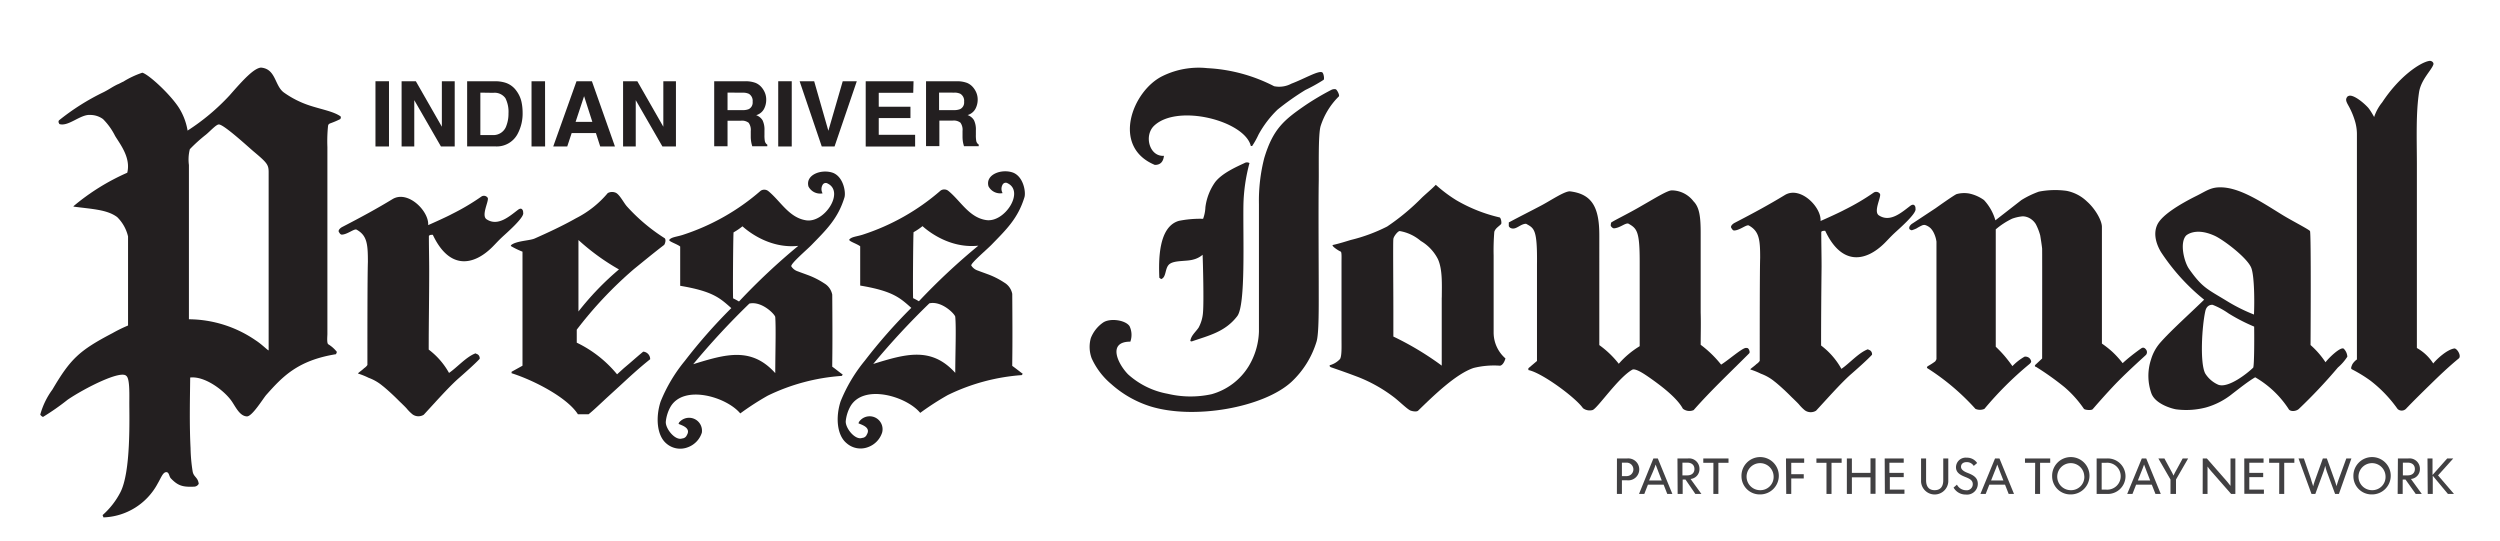 <svg id="Layer_1" data-name="Layer 1" xmlns="http://www.w3.org/2000/svg" viewBox="0 0 412.35 89.17" height="89.17" width="412.35">
    <defs>
        <style>
            .cls-1 {
                fill: #231f20;
            }
            .cls-2 {
                fill: #414042;
            }
        </style>
    </defs>
    <title>Indian River</title><path
        class="cls-1"
        d="M400.62,10.06c.47-.11.82.27.75.55-.27.93-2,2.45-2.36,4.54-.54,3.45-.38,7.63-.37,11.78,0-3.32,0,22.09,0,30.47a7.68,7.68,0,0,1,2.7,2.55c.63-.78,2.33-2.34,3.53-2.48.51.12,1.13,1.29.68,1.65-1.62,1.33-3.18,2.81-4.74,4.34-1.3,1.27-2.62,2.56-4,4a1,1,0,0,1-1.35,0A21.63,21.63,0,0,0,391,62.8a23.33,23.33,0,0,0-3.1-1.9c-.23-.13,0-.58.1-.82.35-.58,1-1,.75-.71,0-2.18,0-24.11,0-37.32a7.71,7.71,0,0,0-.26-1.87,12.57,12.57,0,0,0-.9-2.31c-.3-.61-.71-1.13-.6-1.59.11-.27.18-.38.38-.45.63-.31,2.21.83,3.22,1.92.42.48,1,1.55,1,1.55a7.67,7.67,0,0,1,1.33-2.42C395.8,12.51,399.21,10.32,400.62,10.06Z"/><path
        class="cls-1"
        d="M210.15,14.22A4.23,4.23,0,0,0,213,13.8c2.13-.8,4.47-2.2,5.08-1.87.25.14.4,1.12.23,1.24a27.52,27.52,0,0,1-3,1.67,43.41,43.41,0,0,0-4.58,3.23,17.12,17.12,0,0,0-3.15,4.13,13.63,13.63,0,0,1-1.05,1.88h-.22c-1-4.14-12-7-15.91-3.38-1.77,1.62-.83,5.17,1.58,5-.09.88-.51,1.51-1.5,1.5-7.24-3-3.71-12.23,1.28-14.66a13.5,13.5,0,0,1,7.37-1.3A27,27,0,0,1,210.15,14.22Z"/><path
        class="cls-1"
        d="M219.58,14.83a1.15,1.15,0,0,1,.73-.11c.23.08.69,1,.52,1.18a12,12,0,0,0-3,4.88c-.44,1.4-.27,7.18-.32,9.38-.06,3.63,0,14.54,0,16.28,0,3.87.07,8.75-.39,10A15.08,15.08,0,0,1,213,63c-4.62,4.23-16.12,6.28-23.34,4a17.66,17.66,0,0,1-6.38-3.66,12,12,0,0,1-3.22-4.24,5.41,5.41,0,0,1-.14-3.33,5.59,5.59,0,0,1,2-2.55c1.13-.8,3.71-.45,4.39.58a3.34,3.34,0,0,1,.13,2.55c-3.82,0-2.08,3.66-.37,5.4a13.26,13.26,0,0,0,6.53,3.2,16.28,16.28,0,0,0,7.24.07,10.47,10.47,0,0,0,6.12-4.62,11.76,11.76,0,0,0,1.69-5.7c0-1.11,0-1.88,0-3.42s0-9.82,0-17.63a28.35,28.35,0,0,1,.87-7.56c1.45-4.84,3.29-6.32,6.77-8.72A43.68,43.68,0,0,1,219.58,14.83Z"/><path
        class="cls-1"
        d="M54.43,20.36a14.44,14.44,0,0,0,1.68-.71.41.41,0,0,0,.07-.45C55,18.37,53.06,18.06,51,17.38a15.71,15.71,0,0,1-4.13-2.09c-1.6-1.1-1.32-3.94-3.84-4.14-1.16.13-2.82,1.9-5.16,4.58a36,36,0,0,1-6.93,5.81,10.18,10.18,0,0,0-1.34-3.62c-1.36-2.22-5-5.6-6.12-5.93a14.81,14.81,0,0,0-3.18,1.5c-.08,0-.77.4-.85.4-.9.42-1.41.83-2.34,1.3a38.08,38.08,0,0,0-7.39,4.67c-.16.29,0,.4.07.6,1.48.48,3.49-1.64,5.1-1.5a3.56,3.56,0,0,1,2.1.68,10.65,10.65,0,0,1,2,2.79c.85,1.39,2.61,3.6,2,6.06A36.68,36.68,0,0,0,12.13,34v.08c3.12.41,5.55.49,7.2,1.73A6.56,6.56,0,0,1,21.12,39c0,5,0,9.71,0,14.69a24.39,24.39,0,0,0-2.57,1.26c-5.5,2.88-6.92,4.24-9.91,9.31a12.55,12.55,0,0,0-2,4.13,1,1,0,0,0,.45.38,39.86,39.86,0,0,0,4.08-2.85C14,64,19.94,61,20.83,62c.56.39.51,2.73.5,4.43,0,2.68.27,11.41-1.48,14.78a12.86,12.86,0,0,1-2.93,3.75l.15.38A10.55,10.55,0,0,0,26,79.77c.54-.91.84-1.83,1.37-1.89s.5.66.79,1c1.21,1.27,2,1.47,3.87,1.39a.88.88,0,0,0,.75-.48c-.15-1.09-.81-1.07-1-2a27.16,27.16,0,0,1-.35-3.88c-.2-4-.1-7.89-.06-11.64C33.74,62,36.82,64.3,38.09,66c.7.92,1.38,2.65,2.65,2.68.87,0,2.69-3,3.19-3.56,2.63-2.94,5.11-5.67,11.49-6.7l.15-.37a5.34,5.34,0,0,0-1.43-1.27c-.24-.18-.16-1.1-.14-1.65,0-3.47,0-29.72,0-30.89a24.92,24.92,0,0,1,.11-3.5C54.19,20.43,54.32,20.43,54.43,20.36ZM42.16,56.13a19.66,19.66,0,0,0-11-3.47c0-5.83,0-17.55,0-17.55l0-7.89a6.89,6.89,0,0,1,.15-2.61,25.44,25.44,0,0,1,2.63-2.38c.67-.53,1.75-1.75,2.17-1.7.82,0,4.9,3.76,5.67,4.41,2.28,1.91,2.53,2.22,2.53,3.47s0,13.5,0,29.38C44.18,57.82,43.18,56.78,42.16,56.13Z"/><path
        class="cls-1"
        d="M205.26,26.9a.81.81,0,0,1,.83,0,28.79,28.79,0,0,0-1,6.91c-.08,5.53.38,16.42-1,18.31-2,2.63-4.69,3.21-7.54,4.2l-.22-.07c.12-.88.75-1.35,1.35-2.18a6.15,6.15,0,0,0,.75-2.63c.14-1.75,0-7.7-.07-9.42a3.71,3.71,0,0,1-1.54.79c-1.12.33-3,.1-3.87.71s-.51,2.21-1.43,2.51l-.3-.22c-.12-2.9-.16-8.4,3.22-9.38a17.71,17.71,0,0,1,4-.34,6.24,6.24,0,0,0,.38-1.92,9.16,9.16,0,0,1,1.57-4.08C201.52,28.57,204,27.49,205.26,26.9Z"/><path
        class="cls-1"
        d="M275.77,31.4a4.56,4.56,0,0,1,3.56,1.81c1,1,1.18,2.64,1.18,5.25,0,4.53,0,9.39,0,13.11.06,1.82,0,3.6,0,5.3a18.07,18.07,0,0,1,3.37,3.27c1.15-.7,3.38-2.67,4.05-2.75.36,0,.38,0,.57.31,0,.08.19.39,0,.59l-.35.35c-3,3-5.93,5.75-8.8,9a1.74,1.74,0,0,1-1.78-.23c-1-1.88-3.89-4-5.55-5.16-.54-.37-2.15-1.52-2.76-1.29-2.32,1.28-5.76,6.38-6.57,6.67a1.82,1.82,0,0,1-1.6-.31c-1.2-1.74-6.8-5.87-9-6.28v-.3l1.42-1.2V43.66c.07-5.9-.46-6-1.8-6.75-.91,0-1.62,1-2.4.75a.64.64,0,0,1-.45-.37v-.6c1.86-1,3.47-1.8,5.27-2.75,1.56-.81,3.89-2.41,4.81-2.38,3.57.43,4.87,2.52,4.85,7.31V56.92A15.77,15.77,0,0,1,267,60a14.69,14.69,0,0,1,3.45-2.9v-14c0-5-.47-5.42-1.87-6.22-.51-.14-1.36.71-2.36.78-.22,0-.4-.21-.5-.34s0-.39,0-.56,2.71-1.43,5.16-2.88C273.11,32.61,275.08,31.38,275.77,31.4Z"/><path
        class="cls-1"
        d="M79.36,32.45a.75.75,0,0,1,1.09.19c.23.51-1.13,2.9-.19,3.53,1.87,1.24,3.78-.51,5.2-1.58.1-.07.43-.3.65-.07s.17.54.19.61c.14.81-2.83,3.37-3.5,4s-1.06,1.08-1.58,1.6c-3.09,3.08-7.08,3.84-9.83-2-.33,0-.49,0-.65.18,0,1.9.05,3.85.05,5.75,0,4.58-.08,8.7-.08,13a12.28,12.28,0,0,1,3.35,3.85c1.3-.87,2.87-2.69,4.38-3.23.23.15.3.1.48.28a.78.78,0,0,1,.2.62c-.73.8-2.5,2.37-3.6,3.33-1.67,1.5-4,4.15-5.63,5.9a1.66,1.66,0,0,1-1.83-.05,6.9,6.9,0,0,1-1-1c-.41-.45-.95-.93-1.46-1.45-1-1-2.14-2-2.53-2.29a7.65,7.65,0,0,0-2.28-1.31,11.45,11.45,0,0,0-1.72-.69v-.07c.32-.28.72-.55,1-.83a1.79,1.79,0,0,0,.53-.52c0-5.65,0-14.62.08-17,0-2.94-.13-4.37-1.88-5.33-.4-.18-1.56.85-2.48.83-.2-.07-.28-.2-.43-.45s.18-.63.63-.85c3.22-1.67,5.66-3,8.21-4.55s6.07,2,5.89,4.28c.9-.39,3.22-1.44,3.94-1.84A37.39,37.39,0,0,0,79.36,32.45Z"/><path
        class="cls-1"
        d="M246.36,54.91c0-.65,0-6.56,0-12.75a38.14,38.14,0,0,1,.11-3.92c.19-.6.7-.85,1.1-1.26.17-.14,0-1.07-.23-1.12a25.63,25.63,0,0,1-7.09-2.81,23.21,23.21,0,0,1-3.43-2.57c-.54.59-1.72,1.57-2.28,2.11a37,37,0,0,1-5.74,4.77,27.48,27.48,0,0,1-6,2.22c-.67.2-1.91.6-2.93.82-.39.07.77.89,1.27,1.1.18.09.13,1,.13,1.65,0,1.22,0,2.87,0,4,0,2.88,0,5.81,0,8.69,0,1.25.07,2.88-.25,3.38a3.6,3.6,0,0,1-1.62,1c-.23.1,0,.29.11.35,2.06.71,3,1.05,4.43,1.59A24.41,24.41,0,0,1,230,65.58c.93.73,2.2,2,2.71,2.16s1,.17,1.19,0c2.55-2.48,6.23-6.07,9.16-7.05a13.9,13.9,0,0,1,4.35-.37c.45-.07.76-.7.9-1.2A5.66,5.66,0,0,1,246.36,54.91Zm-8.56-5.84c0,3.57,0,6.94,0,11.23a1.08,1.08,0,0,1-.21-.15,49.35,49.35,0,0,0-7.77-4.64c0-.68,0-3.52,0-4.22,0-4.2-.07-11.59,0-11.83,0-.42.74-1.35,1.05-1.35a7.23,7.23,0,0,1,3.47,1.63,7.32,7.32,0,0,1,2.83,3C237.94,44.43,237.82,46.86,237.81,49.07Z"/><path
        class="cls-1"
        d="M104.55,44.39c1.51-1.22,3.26-2.67,5-4,.21-.31.35-1,0-1.15a30.05,30.05,0,0,1-6.16-5.21c-.53-.6-1.25-2.07-1.91-2.27a1.48,1.48,0,0,0-1.24.09A16.62,16.62,0,0,1,95,36c-2.24,1.27-4.63,2.37-6.79,3.33-.77.34-2.29.34-3.47.83-.11.07-.51.22-.48.42a13.14,13.14,0,0,0,1.92.93V60.32l-1.8,1v.24c3.62,1.14,9.19,4,10.94,6.77h1.76c.81-.66,1.52-1.34,2.53-2.28.5-.47,1.32-1.21,2.54-2.33,1.63-1.5,3.14-2.92,5.09-4.47A1.24,1.24,0,0,0,106.09,58c-1.4,1.17-1.81,1.57-3.21,2.74l-1.1,1a19.55,19.55,0,0,0-6.65-5.22c0-.7,0-1.44,0-2.14A65.62,65.62,0,0,1,104.55,44.39Zm-9.14,7c0-3.83,0-8,0-11.8a37.1,37.1,0,0,0,6.68,4.85A46.7,46.7,0,0,0,95.4,51.39Z"/><path
        class="cls-1"
        d="M133.85,40.41c2.39-2.46,4.38-4.33,5.45-7.9.22-.9-.21-3.33-1.9-4-1.87-.68-4.59.29-4.05,2.25a2.16,2.16,0,0,0,2.33,1.13,1.41,1.41,0,0,1,0-1.4.59.59,0,0,1,.85-.21c2.79,1.38-.51,6.51-3.55,6.06-2.83-.42-4.23-3.16-6.23-4.8a1.08,1.08,0,0,0-1.28-.08,36.78,36.78,0,0,1-12.91,7.3c-1,.31-1.83.35-2.17.8-.13.26,1.25.67,1.8,1.1,0,.87,0,2.23,0,6.48,5.36.9,6.54,2,8.43,3.68a87.74,87.74,0,0,0-7.66,8.7,25.63,25.63,0,0,0-4,6.72c-.84,2.58-.63,5.59.95,6.91a3.47,3.47,0,0,0,3.57.61,3.78,3.78,0,0,0,2.28-2.39A2.13,2.13,0,0,0,112,69.7l-.08.22c.69.28,2.06.71,1.37,1.85a.88.88,0,0,1-.77.55c-1.16.42-2.8-1.65-2.7-2.78a6.25,6.25,0,0,1,.75-2.4c2.17-3.8,9.27-1.68,11.53,1.05a45.38,45.38,0,0,1,4.53-2.93A33.13,33.13,0,0,1,138.85,62l.15-.22c-.53-.37-1.2-.93-1.73-1.3,0-1.65.07-2.84,0-11.88a2.78,2.78,0,0,0-1.33-1.87,13.09,13.09,0,0,0-2.77-1.39c-.45-.17-1.17-.42-1.54-.57a2,2,0,0,1-1.12-.85C130.43,43.45,133.06,41.22,133.85,40.41Zm-6,21.11c-3.94-4.36-8.17-3.1-13.51-1.45a124.4,124.4,0,0,1,9.26-10c2.06-.45,4.23,1.79,4.27,2.22C128,54.18,127.88,58.07,127.87,61.52Zm-6-11.81a9.8,9.8,0,0,0-.93-.5c-.06-.81,0-9.68.07-10.88a10.49,10.49,0,0,0,1.47-1c.12.08,3.95,3.79,9.21,3.22A105.89,105.89,0,0,0,121.9,49.72Z"/><path
        class="cls-1"
        d="M386.57,57.51c-.49-.35-2.35,1.39-3,2.24a14.07,14.07,0,0,0-2.47-2.84s.12-18.51-.09-18.8-3-1.71-4.5-2.63c-3.18-1.94-7.1-4.67-10.43-4.58a4.42,4.42,0,0,0-1.58.3c-.64.24-1.37.69-2.22,1.11-2.57,1.28-5.68,3.11-6.45,4.74s-.06,3.45.64,4.58a34.23,34.23,0,0,0,7.08,7.8c-2.46,2.4-5.38,5-7.16,7a7.39,7.39,0,0,0-1.6,2.87,8.59,8.59,0,0,0,.08,5.63c.7,1.78,3.52,2.51,4.08,2.59a12.88,12.88,0,0,0,4.89-.31,12.19,12.19,0,0,0,4.4-2.29c1.31-1,2.55-2,3.73-2.69a16.3,16.3,0,0,1,5.51,5.22c.24.48,1.22.43,1.69,0a86.22,86.22,0,0,0,6.44-6.83,8.19,8.19,0,0,0,1.56-1.79A2,2,0,0,0,386.57,57.51Zm-14.95,3.15c-.93.91-4.05,3.39-5.71,2.81a4.8,4.8,0,0,1-2.18-1.87c-.9-1.73-.54-7.73,0-10.21.22-1.12,1-1.13,1.23-1.11a12.62,12.62,0,0,1,2.61,1.41,29.69,29.69,0,0,0,4.23,2.18C371.82,54.62,371.85,60.44,371.63,60.66Zm.15-8.78a28.13,28.13,0,0,1-4.32-2.14c-3.38-2.07-4.16-2.23-6.38-5.37-.82-1.16-1.6-4.33-.49-5.52,0,0,1.45-1.41,4.62,0,1.45.62,5.58,3.74,6.15,5.4C371.84,45.62,371.87,49.75,371.77,51.88Z"/><path
        class="cls-1"
        d="M324.8,31.92a4.74,4.74,0,0,0-2.06.09c-.34.09-3.45,2.31-3.45,2.31l-3.83,2.53a1.27,1.27,0,0,0-.51.53.53.53,0,0,0,0,.41.72.72,0,0,0,.38.19,5.59,5.59,0,0,0,.77-.3,7.89,7.89,0,0,1,.9-.49.94.94,0,0,1,.51-.08,2.28,2.28,0,0,1,.92.53,2.94,2.94,0,0,1,.5.71,4.8,4.8,0,0,1,.47,1.5V59.23a1.51,1.51,0,0,1-.22.39,10.87,10.87,0,0,1-1.13.73s-.22.13-.22.23.09.19.21.24a38.26,38.26,0,0,1,7.79,6.62,1.84,1.84,0,0,0,1.48,0,56.35,56.35,0,0,1,7.35-7.33c.41-.32.36-.51.36-.51a1,1,0,0,0-.32-.56,1,1,0,0,0-.77-.21,8.72,8.72,0,0,0-2,1.56s-.63-.9-1.34-1.73a20.37,20.37,0,0,0-1.41-1.47V37.83a12.44,12.44,0,0,1,2.7-1.76,6.81,6.81,0,0,1,1.76-.39,2.44,2.44,0,0,1,1.07.28,2.82,2.82,0,0,1,1.07,1,9.19,9.19,0,0,1,.73,1.86c.06.34.3,1.86.32,2.21s0,18.1,0,18.1l-1.07,1a.32.32,0,0,0-.13.22c0,.13.21.17.21.17a46.84,46.84,0,0,1,4.66,3.32,18.09,18.09,0,0,1,3.22,3.59c.13.19,1.24.3,1.45.06s2-2.33,3.94-4.35c2.34-2.38,4.75-4.48,4.86-4.62a.69.69,0,0,0,0-.86c-.28-.39-.56-.34-.73-.24s-1.07.75-1.9,1.42c-.65.52-1.23,1.06-1.23,1.06A15.85,15.85,0,0,0,348.38,58a16.87,16.87,0,0,0-1.69-1.33V37.42c0-1.05-1.11-3-2.48-4.2a6.69,6.69,0,0,0-3.34-1.74,13.89,13.89,0,0,0-4.58.13A15.05,15.05,0,0,0,333.41,33l-4.29,3.34A8.17,8.17,0,0,0,327.24,33,6.45,6.45,0,0,0,324.8,31.92Z"/><path
        class="cls-1"
        d="M163.54,40.37c2.39-2.46,4.38-4.33,5.45-7.9.22-.9-.21-3.34-1.9-4-1.87-.68-4.59.29-4.05,2.25a2.16,2.16,0,0,0,2.33,1.13,1.41,1.41,0,0,1,0-1.4.59.59,0,0,1,.85-.21c2.79,1.38-.51,6.51-3.55,6.06-2.83-.42-4.23-3.17-6.23-4.8a1.08,1.08,0,0,0-1.28-.08,36.83,36.83,0,0,1-12.91,7.3c-1,.31-1.83.34-2.17.8-.13.26,1.25.68,1.8,1.1,0,.87,0,2.23,0,6.48,5.36.9,6.54,2,8.43,3.68a87.53,87.53,0,0,0-7.66,8.7,25.66,25.66,0,0,0-4,6.72c-.84,2.58-.63,5.59,1,6.91a3.47,3.47,0,0,0,3.57.62,3.78,3.78,0,0,0,2.28-2.39,2.13,2.13,0,0,0-3.83-1.73l-.07.22c.69.28,2.06.71,1.37,1.85a.87.87,0,0,1-.77.55c-1.16.42-2.8-1.65-2.7-2.78a6.26,6.26,0,0,1,.75-2.4c2.17-3.8,9.27-1.69,11.53,1.05a45.75,45.75,0,0,1,4.53-2.93,33.16,33.16,0,0,1,12.23-3.3l.15-.22c-.52-.38-1.2-.93-1.73-1.3,0-1.65.07-2.84,0-11.88a2.77,2.77,0,0,0-1.33-1.87,13,13,0,0,0-2.77-1.39c-.45-.17-1.17-.42-1.54-.57a2,2,0,0,1-1.12-.85C160.11,43.41,162.75,41.18,163.54,40.37Zm-6,21.11c-3.94-4.35-8.17-3.1-13.51-1.45a124,124,0,0,1,9.26-10c2.06-.45,4.23,1.79,4.27,2.22C157.73,54.14,157.57,58,157.56,61.48Zm-6-11.8a9.55,9.55,0,0,0-.93-.5c-.06-.81,0-9.69.07-10.88a10.43,10.43,0,0,0,1.48-1c.11.08,3.95,3.79,9.21,3.22A105.74,105.74,0,0,0,151.58,49.67Z"/><path
        class="cls-1"
        d="M309,31.8a.75.75,0,0,1,1.09.19c.23.51-1.13,2.9-.19,3.53,1.87,1.24,3.78-.51,5.2-1.58.1-.07.43-.3.66-.08s.17.54.19.61c.14.81-2.83,3.37-3.5,4s-1.06,1.08-1.58,1.6c-3.09,3.08-7.08,3.84-9.82-2-.33,0-.49,0-.65.17,0,1.9.05,3.85.05,5.75-.05,4.58-.08,8.71-.08,13a12.25,12.25,0,0,1,3.35,3.85c1.3-.87,2.87-2.69,4.37-3.23.23.15.3.1.48.28a.76.76,0,0,1,.2.62c-.73.8-2.49,2.37-3.6,3.33-1.67,1.5-4,4.15-5.63,5.9a1.67,1.67,0,0,1-1.83-.05,6.88,6.88,0,0,1-1-1c-.41-.45-.95-.93-1.46-1.45-1-1-2.14-2-2.53-2.29a7.71,7.71,0,0,0-2.28-1.31,11.55,11.55,0,0,0-1.72-.69v-.08c.32-.28.72-.55,1-.83a1.78,1.78,0,0,0,.53-.52c0-5.65,0-14.61.07-17,0-2.94-.13-4.37-1.87-5.33-.4-.19-1.56.85-2.47.83-.2-.07-.28-.2-.43-.45s.18-.63.63-.85c3.22-1.67,5.66-3,8.21-4.55s6.06,2,5.89,4.28c.91-.39,3.21-1.44,3.94-1.84A37.36,37.36,0,0,0,309,31.8Z"/><path class="cls-1" d="M64.16,24.16H61.93V13.4h2.23Z"/><path class="cls-1" d="M66.24,13.4h2.35l4.29,7.5V13.4H75V24.16H72.73l-4.4-7.64v7.64H66.24Z"/><path
        class="cls-1"
        d="M83.35,13.64A3.54,3.54,0,0,1,85.19,15,4.77,4.77,0,0,1,86,16.74a8.36,8.36,0,0,1,.2,1.78,7.15,7.15,0,0,1-.86,3.63,3.89,3.89,0,0,1-3.61,2H77.05V13.4h4.64A5.68,5.68,0,0,1,83.35,13.64Zm-4.12,1.64v7h2.08a2.24,2.24,0,0,0,2.22-1.57,5.52,5.52,0,0,0,.34-2,5,5,0,0,0-.51-2.52,2.18,2.18,0,0,0-2-.88Z"/><path class="cls-1" d="M89.91,24.16H87.67V13.4h2.23Z"/><path class="cls-1" d="M95.09,13.4h2.54l3.8,10.76H99l-.71-2.21h-4l-.73,2.21H91.25Zm-.15,6.7H97.7l-1.36-4.24Z"/><path class="cls-1" d="M102.77,13.4h2.35l4.29,7.5V13.4h2.08V24.16h-2.23l-4.4-7.64v7.64h-2.09Z"/><path
        class="cls-1"
        d="M124.64,13.68a2.65,2.65,0,0,1,1,.75,3.33,3.33,0,0,1,.54.91,3,3,0,0,1,.2,1.13A3.24,3.24,0,0,1,126,18a2.16,2.16,0,0,1-1.28,1,2,2,0,0,1,1.06.85,3.53,3.53,0,0,1,.31,1.68v.72a5.53,5.53,0,0,0,.06,1,.9.9,0,0,0,.41.61v.27h-2.48c-.07-.24-.12-.43-.15-.58a5.27,5.27,0,0,1-.1-.93v-1a2,2,0,0,0-.35-1.37,1.8,1.8,0,0,0-1.28-.34H120v4.21h-2.2V13.4h5.14A4.7,4.7,0,0,1,124.64,13.68ZM120,15.27v2.89h2.41A2.58,2.58,0,0,0,123.5,18a1.21,1.21,0,0,0,.64-1.21,1.36,1.36,0,0,0-.61-1.31,2.21,2.21,0,0,0-1-.19Z"/><path class="cls-1" d="M130.59,24.16h-2.23V13.4h2.23Z"/><path class="cls-1" d="M139,13.4h2.32l-3.67,10.76h-2.11L131.89,13.4h2.4l2.34,8.17Z"/><path class="cls-1" d="M150.63,15.31h-5.69v2.29h5.23v1.87h-5.23v2.76h6v1.94h-8.15V13.4h7.89Z"/><path
        class="cls-1"
        d="M159.52,13.68a2.64,2.64,0,0,1,1,.75,3.33,3.33,0,0,1,.54.91,3,3,0,0,1,.2,1.13,3.24,3.24,0,0,1-.39,1.51,2.17,2.17,0,0,1-1.28,1,2,2,0,0,1,1.06.85,3.54,3.54,0,0,1,.31,1.68v.72a5.39,5.39,0,0,0,.06,1,.89.89,0,0,0,.41.61v.27H159c-.07-.24-.12-.43-.15-.58a5.27,5.27,0,0,1-.09-.93v-1a2,2,0,0,0-.35-1.37,1.8,1.8,0,0,0-1.28-.34h-2.19v4.21h-2.2V13.4h5.14A4.69,4.69,0,0,1,159.52,13.68Zm-4.63,1.59v2.89h2.41a2.58,2.58,0,0,0,1.08-.17,1.21,1.21,0,0,0,.64-1.21,1.36,1.36,0,0,0-.62-1.31,2.21,2.21,0,0,0-1-.19Z"/><path class="cls-2" d="M266.7,75.62h1.68a1.81,1.81,0,1,1,0,3.6h-.86v2.25h-.83Zm1.6,2.91a1.11,1.11,0,1,0,0-2.22h-.78v2.22Z"/><path class="cls-2" d="M272.71,75.62h.73l2.4,5.85H275l-.6-1.53h-2.59l-.6,1.53h-.87Zm1.38,3.63-.56-1.44c-.08-.22-.44-1.12-.45-1.19h0c0,.07-.36,1-.45,1.19L272,79.25Z"/><path class="cls-2" d="M276.68,75.62h1.69a1.71,1.71,0,0,1,1.94,1.73A1.62,1.62,0,0,1,278.84,79l1.79,2.47h-1L278,79.09h-.46v2.38h-.83Zm1.6,2.79c.77,0,1.2-.41,1.2-1.05s-.43-1.05-1.2-1.05h-.78v2.1Z"/><path class="cls-2" d="M282.61,76.33h-1.67v-.71h4.16v.71h-1.67v5.14h-.83Z"/><path class="cls-2" d="M287.24,78.55a3.08,3.08,0,1,1,3.08,3A3,3,0,0,1,287.24,78.55Zm5.3,0a2.23,2.23,0,1,0-2.23,2.3A2.18,2.18,0,0,0,292.54,78.55Z"/><path class="cls-2" d="M294.58,75.62h3v.71h-2.13v1.88h2.06v.71h-2.06v2.55h-.83Z"/><path class="cls-2" d="M301.26,76.33H299.6v-.71h4.16v.71h-1.67v5.14h-.83Z"/><path class="cls-2" d="M304.62,75.62h.83V78h3.07v-2.4h.83v5.85h-.83V78.73h-3.07v2.74h-.83Z"/><path class="cls-2" d="M310.86,75.62H314v.7h-2.36V78H314v.7h-2.29v2.05h2.41v.7h-3.23Z"/><path class="cls-2" d="M316.86,79.46V75.62h.83v3.59c0,1,.43,1.64,1.41,1.64s1.42-.62,1.42-1.64V75.62h.83v3.84a2.25,2.25,0,0,1-4.49,0Z"/><path
        class="cls-2"
        d="M322.22,80.42l.56-.48a1.7,1.7,0,0,0,1.47.92,1,1,0,0,0,1.14-1c0-.69-.58-.92-1.29-1.21s-1.48-.66-1.48-1.59a1.6,1.6,0,0,1,1.77-1.57,2,2,0,0,1,1.72.88l-.56.48a1.33,1.33,0,0,0-1.16-.63c-.57,0-.94.29-.94.78s.58.81,1.09,1c.83.33,1.68.72,1.68,1.79a1.78,1.78,0,0,1-2,1.78A2.27,2.27,0,0,1,322.22,80.42Z"/><path class="cls-2" d="M329.06,75.62h.73l2.4,5.85h-.88l-.6-1.53h-2.59l-.6,1.53h-.87Zm1.38,3.63-.56-1.44c-.08-.22-.44-1.12-.45-1.19h0c0,.07-.36,1-.45,1.19l-.57,1.44Z"/><path class="cls-2" d="M335.68,76.33H334v-.71h4.16v.71h-1.67v5.14h-.83Z"/><path class="cls-2" d="M338.48,78.55a3.08,3.08,0,1,1,3.08,3A3,3,0,0,1,338.48,78.55Zm5.3,0a2.23,2.23,0,1,0-2.23,2.3A2.18,2.18,0,0,0,343.79,78.55Z"/><path class="cls-2" d="M345.82,75.62h1.66a2.93,2.93,0,1,1,0,5.85h-1.66Zm.83,5.14h.77a2.22,2.22,0,1,0,0-4.43h-.77Z"/><path class="cls-2" d="M353.27,75.62H354l2.4,5.85h-.88l-.6-1.53h-2.59l-.6,1.53h-.87Zm1.38,3.63-.56-1.44c-.08-.22-.44-1.12-.45-1.19h0c0,.07-.36,1-.45,1.19l-.57,1.44Z"/><path class="cls-2" d="M358,79.09l-2-3.47H357l1.08,2a8.64,8.64,0,0,1,.42.83h0a8.87,8.87,0,0,1,.42-.83l1.09-2h.9l-2,3.47v2.38H358Z"/><path class="cls-2" d="M363.32,75.62H364l3.32,3.79c.1.11.53.65.58.73h0c0-.08,0-.76,0-.91V75.62h.8v5.85H368l-3.32-3.79c-.1-.11-.53-.65-.57-.73h0c0,.08,0,.76,0,.91v3.61h-.8Z"/><path class="cls-2" d="M370.17,75.62h3.18v.7H371V78h2.29v.7H371v2.05h2.41v.7h-3.23Z"/><path class="cls-2" d="M375.94,76.33h-1.67v-.71h4.16v.71h-1.67v5.14h-.83Z"/><path
        class="cls-2"
        d="M379.12,75.62H380l1.2,3.48c0,.13.33,1,.33,1.13h0a11.68,11.68,0,0,1,.35-1.13l1.25-3.48h.66l1.25,3.48c.05.13.34,1,.35,1.13h0c0-.13.3-1,.34-1.13L387,75.62h.84l-2.06,5.85h-.63l-1.35-3.65a9.76,9.76,0,0,1-.28-1h0a9.81,9.81,0,0,1-.29,1l-1.34,3.65h-.63Z"/><path class="cls-2" d="M388.17,78.55a3.08,3.08,0,1,1,3.08,3A3,3,0,0,1,388.17,78.55Zm5.3,0a2.23,2.23,0,1,0-2.23,2.3A2.18,2.18,0,0,0,393.47,78.55Z"/><path class="cls-2" d="M395.51,75.62h1.69a1.71,1.71,0,0,1,1.94,1.73A1.62,1.62,0,0,1,397.66,79l1.79,2.47h-1l-1.69-2.38h-.46v2.38h-.83Zm1.6,2.79c.77,0,1.2-.41,1.2-1.05s-.43-1.05-1.2-1.05h-.78v2.1Z"/><path class="cls-2" d="M400.39,75.62h.83v2.72l2.42-2.72h1l-2.51,2.79,2.63,3.06h-1l-2.5-3v3h-.83Z"/></svg>
